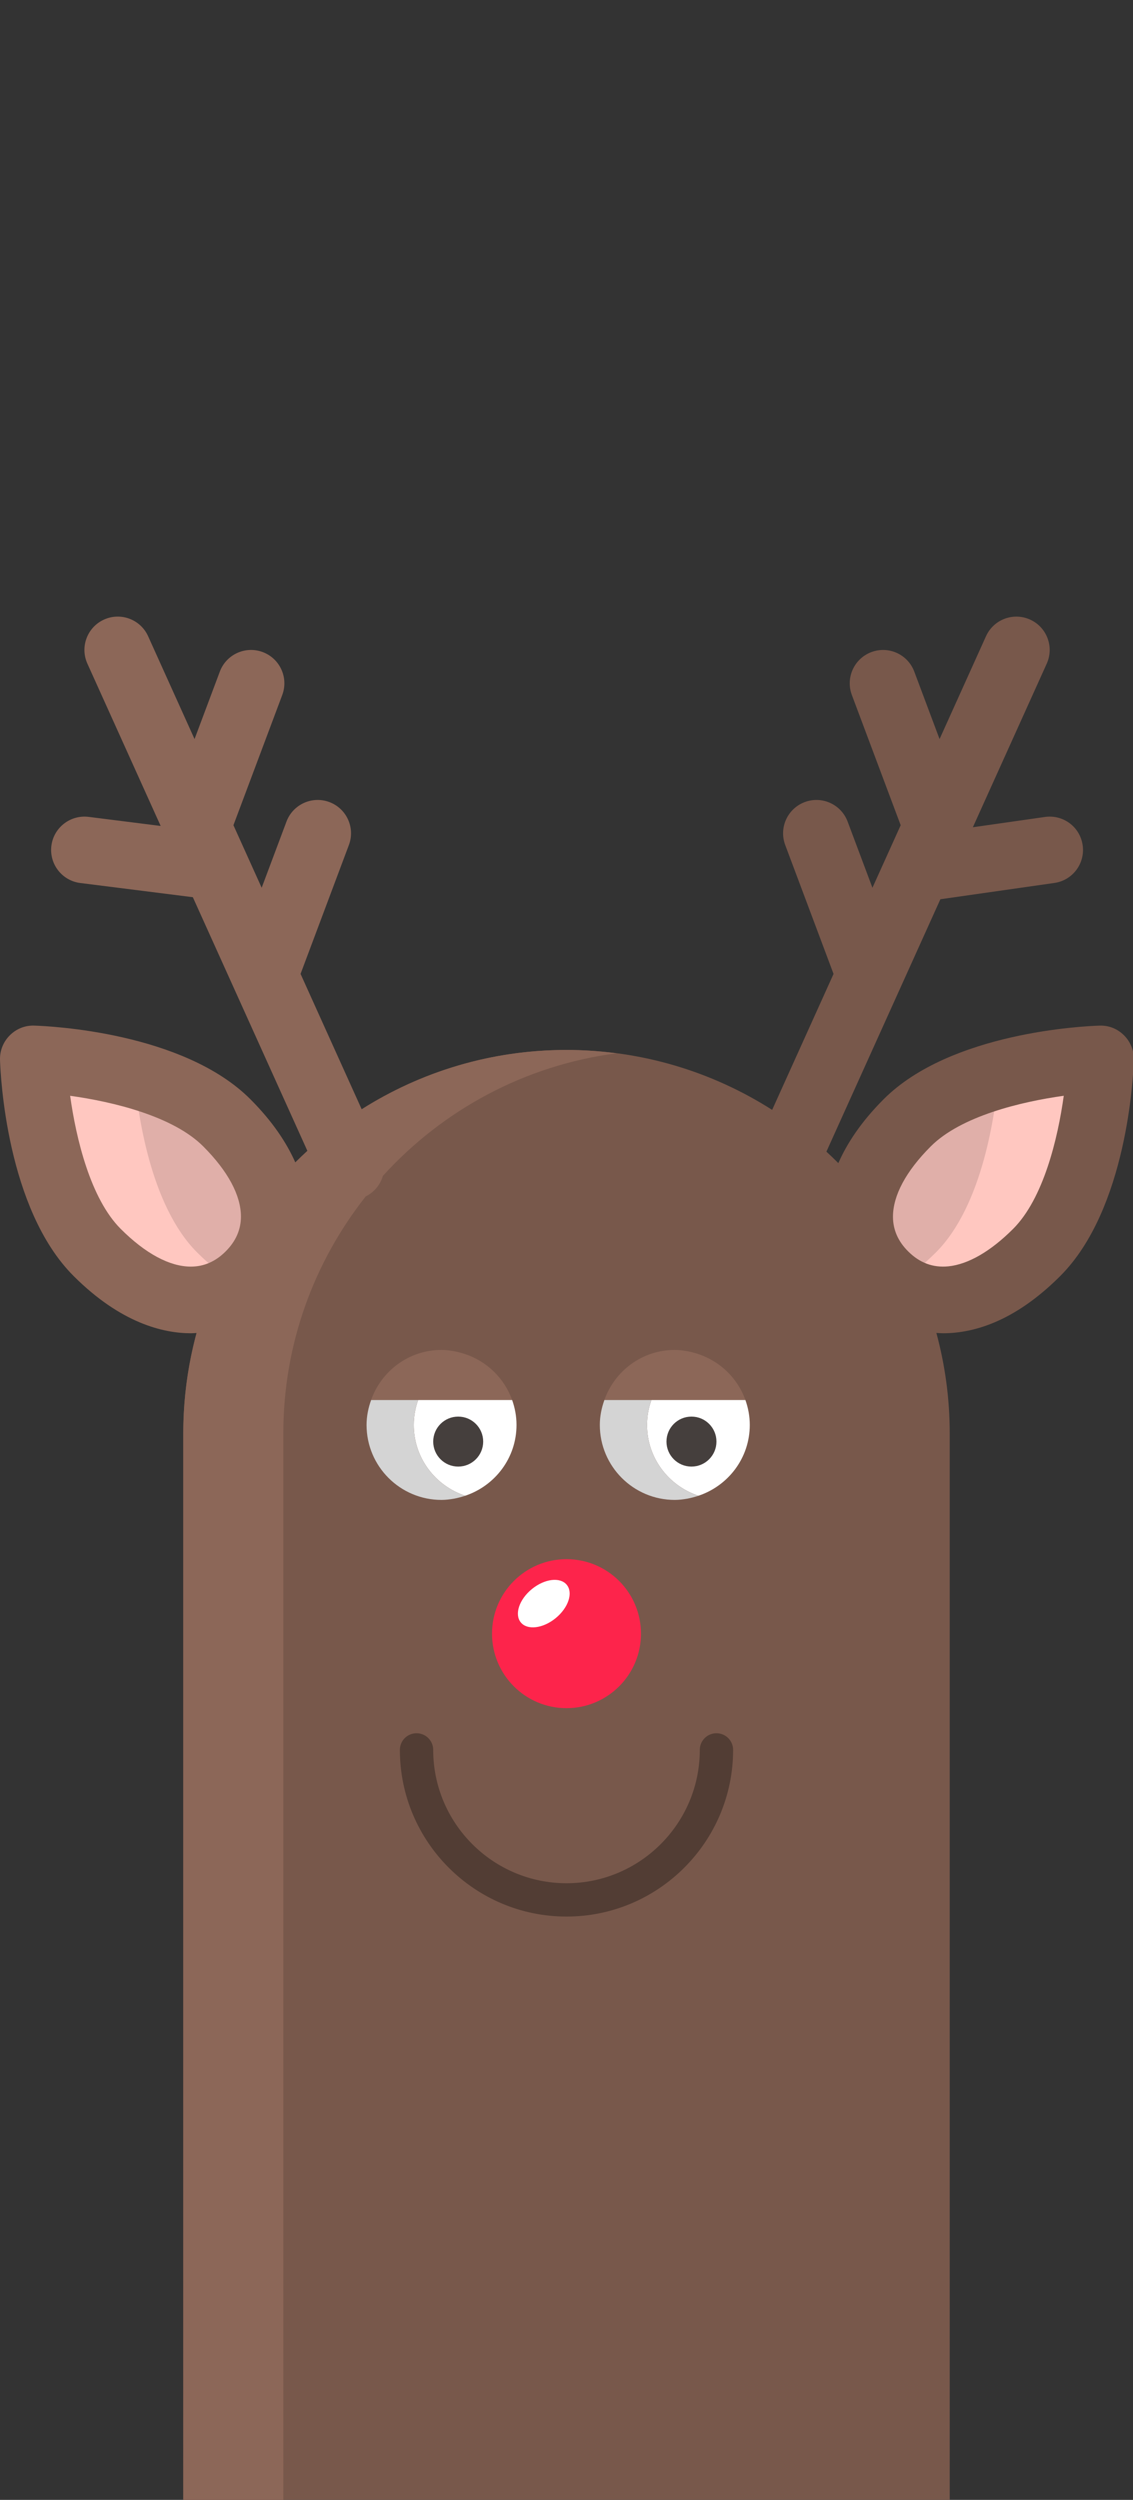 <?xml version="1.0" encoding="utf-8"?>
<!-- Generator: Adobe Illustrator 21.0.0, SVG Export Plug-In . SVG Version: 6.00 Build 0)  -->
<svg version="1.1" id="Layer_1" xmlns="http://www.w3.org/2000/svg" xmlns:xlink="http://www.w3.org/1999/xlink" x="0px" y="0px"
	 viewBox="0 0 68 150" style="enable-background:new 0 0 68 150;" xml:space="preserve">
<rect x="0" y="0" width="68" height="150" fill="#333333" stroke="none"/>
<style type="text/css">
	.st0{fill:#5BAF5D;}
	.st1{fill:#66C468;}
	.st2{fill:#76E378;}
	.st3{fill:#4D944F;}
	.st4{fill:#9AC4F0;}
	.st5{fill:#E0E1E2;}
	.st6{fill:#958079;}
	.st7{fill:#444B52;}
	.st8{fill:#6D6E71;}
	.st9{fill:#8D8F92;}
	.st10{fill:#855E3C;}
	.st11{fill:#A37C50;}
	.st12{fill:#805E3A;}
	.st13{fill:#6C4A30;}
	.st14{fill:#FFFFFF;}
	.st15{fill:#FCD75F;}
	.st16{fill:#EB5252;}
	.st17{fill:#B09A7D;}
	.st18{fill:#325743;}
	.st19{fill:#8C6645;}
	.st20{fill:#B58A64;}
	.st21{fill:#6E5036;}
	.st22{fill:#52351C;}
	.st23{fill:#D1D3D4;}
	.st24{fill:#6B6A6E;}
	.st25{fill:#68696B;}
	.st26{fill:#757578;}
	.st27{fill:#737476;}
	.st28{fill:#F1F2F2;}
	.st29{fill:#BABCBD;}
	.st30{fill:#38B077;}
	.st31{fill:#40A7FF;}
	.st32{fill:#4081FF;}
	.st33{fill:#4B5582;}
	.st34{fill:#3ECFCF;}
	.st35{fill:#89E2E2;}
	.st36{fill:#FF84C1;}
	.st37{fill:#FFB3D1;}
	.st38{fill:#FF99C1;}
	.st39{fill:#FFC642;}
	.st40{fill:#14E398;}
	.st41{fill:#FF91F6;}
	.st42{fill:#6BFFC9;}
	.st43{fill:#FF6BF3;}
	.st44{fill:#FFD67D;}
	.st45{fill:#425B80;}
	.st46{fill:#F2AC32;}
	.st47{fill:#F268EB;}
	.st48{fill:#00A7E8;}
	.st49{fill:#C7A983;}
	.st50{fill:#AD895D;}
	.st51{fill:#5E5755;}
	.st52{fill:#F24129;}
	.st53{fill:#C73522;}
	.st54{fill:#423E3A;}
	.st55{fill:#CC2121;}
	.st56{fill:#E0E0E0;}
	.st57{fill:#A31A1A;}
	.st58{fill:#2E292A;}
	.st59{fill:#EBEBEB;}
	.st60{fill:#58595B;}
	.st61{fill:#D2D3D4;}
	.st62{fill:#AFB1B5;}
	.st63{fill:#4CE637;}
	.st64{fill:#F03E3E;}
	.st65{fill:#DADADB;}
	.st66{opacity:0.3;}
	.st67{fill:#DFE0E1;}
	.st68{fill:#2CD4F5;}
	.st69{fill:#1BCDF0;}
	.st70{fill:none;stroke:#2CD4F5;stroke-width:4;stroke-linecap:round;stroke-miterlimit:10;}
	.st71{fill:#373F61;}
	.st72{opacity:0.2;}
	.st73{fill:#FF82A0;}
	.st74{fill:#E6E6E6;}
	.st75{fill:#FF5C83;}
	.st76{fill:#D4335B;}
	.st77{fill:#A0A2A5;}
	.st78{fill:#436C8C;}
	.st79{fill:#EDEDED;}
	.st80{fill:#2BAF73;}
	.st81{fill:#50DE9D;}
	.st82{fill:#D6D6D6;}
	.st83{fill:#1B8555;}
	.st84{fill:#3B434F;}
	.st85{fill:#73DEEF;}
	.st86{fill:#DCA0FF;}
	.st87{fill:#D78DFF;}
	.st88{fill:#DC92FF;}
	.st89{fill:#73D0E4;}
	.st90{fill:#726097;}
	.st91{fill:#C8CACC;}
	.st92{fill:#9D9EA1;}
	.st93{fill:#474747;}
	.st94{fill:#DBDBDB;}
	.st95{fill:#282829;}
	.st96{fill:#F7FFE0;}
	.st97{fill:#C862D4;}
	.st98{fill:#C8CFB5;}
	.st99{fill:#793B80;}
	.st100{fill:#46385E;}
	.st101{fill:#FFE9BC;}
	.st102{fill:#4C4450;}
	.st103{fill:#363038;}
	.st104{fill:#1E232B;}
	.st105{fill:#FFBFC2;}
	.st106{fill:#AB0F19;}
	.st107{fill:#99D96F;}
	.st108{fill:#80B55C;}
	.st109{fill:#E3E3E3;}
	.st110{fill:#89C263;}
	.st111{fill:#68944B;}
	.st112{fill:#4D594D;}
	.st113{fill:#E0AFA9;}
	.st114{fill:#FFC7C0;}
	.st115{fill:#78584B;}
	.st116{fill:#FD244B;}
	.st117{fill:#D4D4D4;}
	.st118{fill:#8C6758;}
	.st119{fill:#453F3D;}
	.st120{fill:#523D34;}
</style>
<g>
	<g>
		<path class="st113" d="M66.05,63.54c0,0-0.25,8.03-3.83,11.61s-6.98,3.5-9.13,1.35c-2.15-2.14-2.22-5.55,1.36-9.13
			C58.03,63.79,66.05,63.54,66.05,63.54z"/>
	</g>
	<g>
		<path class="st114" d="M56.17,75.15c2.827-2.827,3.575-8.414,3.766-10.646C63.054,63.637,66,63.54,66,63.54s-0.25,8.03-3.83,11.61
			c-3.227,3.227-6.313,3.474-8.458,1.918C54.513,76.611,55.336,75.983,56.17,75.15z"/>
	</g>
	<path class="st115" d="M67.464,62.126c-0.391-0.391-0.907-0.606-1.477-0.585c-0.901,0.028-8.928,0.391-12.951,4.415
		c-1.369,1.369-2.208,2.668-2.721,3.835c-0.233-0.235-0.473-0.463-0.716-0.688l6.84-15.145l6.844-0.978
		c1.093-0.156,1.853-1.169,1.696-2.263c-0.156-1.094-1.16-1.851-2.263-1.697l-4.327,0.618l4.433-9.815
		c0.455-1.007,0.008-2.191-0.999-2.646c-1.007-0.455-2.19-0.007-2.646,1l-2.786,6.17l-1.518-4.049
		c-0.389-1.035-1.539-1.558-2.575-1.17c-1.034,0.388-1.559,1.541-1.171,2.575l2.93,7.813l-1.695,3.753l-1.489-3.971
		c-0.389-1.035-1.541-1.558-2.575-1.17c-1.034,0.388-1.559,1.541-1.171,2.575l2.901,7.735l-3.685,8.159
		C42.776,64.323,38.544,63,34,63l0,0c-12.702,0-23,10.297-23,23v64h46V86c0-2.084-0.282-4.101-0.801-6.02
		c0.135,0.008,0.269,0.02,0.405,0.02c0.237,0,0.477-0.012,0.717-0.036c2.152-0.218,4.276-1.362,6.313-3.399
		c4.024-4.024,4.387-12.059,4.415-12.962C68.066,63.05,67.854,62.516,67.464,62.126z M60.806,73.736
		c-1.35,1.35-2.694,2.127-3.889,2.249c-0.923,0.091-1.726-0.21-2.416-0.902c-0.601-0.598-0.906-1.296-0.907-2.074
		c-0.001-1.277,0.784-2.738,2.271-4.225c1.81-1.81,5.4-2.675,7.979-3.034C63.487,68.328,62.623,71.918,60.806,73.736z"/>
	<g>
		<circle class="st116" cx="34" cy="98.025" r="4.47"/>
	</g>
	<g>
		
			<ellipse transform="matrix(0.774 -0.632 0.632 0.774 -53.511 42.389)" class="st14" cx="32.705" cy="96.256" rx="1.783" ry="1.128"/>
	</g>
	<g>
		<g>
			<path class="st14" d="M30.735,84H25.1c-0.168,0.469-0.265,0.972-0.265,1.5c0,1.987,1.296,3.654,3.083,4.25
				C29.704,89.154,31,87.487,31,85.5C31,84.972,30.903,84.469,30.735,84z"/>
		</g>
		<g>
			<path class="st117" d="M24.835,85.5c0-0.528,0.097-1.031,0.265-1.5h-2.824C22.108,84.471,22,84.971,22,85.5
				c0,2.485,2.015,4.5,4.5,4.5c0.259,0,0.509-0.034,0.756-0.076c0.226-0.043,0.446-0.102,0.661-0.173c0,0,0,0,0.001,0
				C26.131,89.154,24.835,87.487,24.835,85.5z"/>
		</g>
	</g>
	<g>
		<path class="st118" d="M30.735,84c-0.464-1.295-1.506-2.312-2.817-2.75c0,0,0,0-0.001,0c-0.215-0.072-0.435-0.13-0.661-0.173
			C27.009,81.034,26.759,81,26.5,81c-1.957,0-3.604,1.256-4.225,3H30.735z"/>
	</g>
	<g>
		<circle class="st119" cx="27.5" cy="86.5" r="1.5"/>
	</g>
	<g>
		<g>
			<path class="st14" d="M44.735,84H39.1c-0.168,0.469-0.265,0.972-0.265,1.5c0,1.987,1.296,3.654,3.083,4.25
				C43.704,89.154,45,87.487,45,85.5C45,84.972,44.903,84.469,44.735,84z"/>
		</g>
		<g>
			<path class="st117" d="M38.835,85.5c0-0.528,0.097-1.031,0.265-1.5h-2.824C36.108,84.471,36,84.971,36,85.5
				c0,2.485,2.015,4.5,4.5,4.5c0.259,0,0.509-0.034,0.756-0.076c0.226-0.043,0.446-0.102,0.661-0.173c0,0,0,0,0.001,0
				C40.131,89.154,38.835,87.487,38.835,85.5z"/>
		</g>
	</g>
	<g>
		<path class="st118" d="M44.735,84c-0.464-1.295-1.506-2.312-2.817-2.75c0,0,0,0-0.001,0c-0.215-0.072-0.435-0.13-0.661-0.173
			C41.009,81.034,40.759,81,40.5,81c-1.957,0-3.604,1.256-4.225,3H44.735z"/>
	</g>
	<g>
		<circle class="st119" cx="41.5" cy="86.5" r="1.5"/>
	</g>
	<g>
		<path class="st120" d="M34,115c-5.514,0-10-4.486-10-10c0-0.553,0.447-1,1-1s1,0.447,1,1c0,4.411,3.589,8,8,8s8-3.589,8-8
			c0-0.553,0.447-1,1-1s1,0.447,1,1C44,110.514,39.514,115,34,115z"/>
	</g>
	<g>
		<path class="st113" d="M13.61,67.37c3.58,3.58,3.5,6.99,1.35,9.13c-2.14,2.15-5.55,2.23-9.13-1.35S2,63.54,2,63.54
			S10.03,63.79,13.61,67.37z"/>
	</g>
	<g>
		<path class="st114" d="M11.83,75.15c-2.827-2.827-3.575-8.414-3.766-10.646C4.946,63.637,2,63.54,2,63.54s0.25,8.03,3.83,11.61
			c3.227,3.227,6.313,3.474,8.458,1.918C13.487,76.611,12.664,75.983,11.83,75.15z"/>
	</g>
	<path class="st118" d="M37.002,63.201C36.019,63.073,35.018,63,34,63c-4.521,0-8.734,1.31-12.291,3.563l-3.67-8.126l2.901-7.735
		c0.388-1.034-0.137-2.187-1.171-2.575c-1.032-0.387-2.187,0.136-2.575,1.17l-1.489,3.971l-1.695-3.753l2.93-7.813
		c0.388-1.034-0.137-2.187-1.171-2.575s-2.187,0.136-2.575,1.17l-1.518,4.049l-2.786-6.17c-0.455-1.007-1.638-1.455-2.646-1
		c-1.007,0.455-1.454,1.639-0.999,2.646l4.398,9.738l-4.325-0.545c-1.09-0.136-2.096,0.638-2.234,1.734
		c-0.138,1.096,0.639,2.096,1.734,2.234l6.756,0.852l6.875,15.222c-0.246,0.226-0.489,0.456-0.725,0.692
		c-0.513-1.157-1.346-2.441-2.699-3.794c-4.023-4.024-12.06-4.387-12.962-4.415c-0.566-0.021-1.087,0.194-1.477,0.585
		c-0.391,0.39-0.603,0.924-0.585,1.476c0.028,0.903,0.391,8.938,4.415,12.962c2.839,2.839,5.395,3.437,7.042,3.437
		c0.002,0,0.005,0,0.008,0c0.113,0,0.223-0.011,0.334-0.017C11.282,81.902,11,83.918,11,86v64h6.005V86
		c0-5.371,1.857-10.298,4.944-14.211c0.521-0.257,0.878-0.711,1.031-1.232C26.553,66.623,31.464,63.924,37.002,63.201z
		 M11.461,76.001c-0.001,0-0.002,0-0.004,0c-1.274,0-2.731-0.783-4.213-2.265c-1.81-1.81-2.675-5.404-3.034-7.985
		c2.582,0.358,6.177,1.224,7.986,3.034c1.482,1.483,2.266,2.941,2.265,4.217c-0.001,0.78-0.308,1.48-0.919,2.088
		C12.941,75.693,12.241,76,11.461,76.001z"/>
</g>
</svg>
